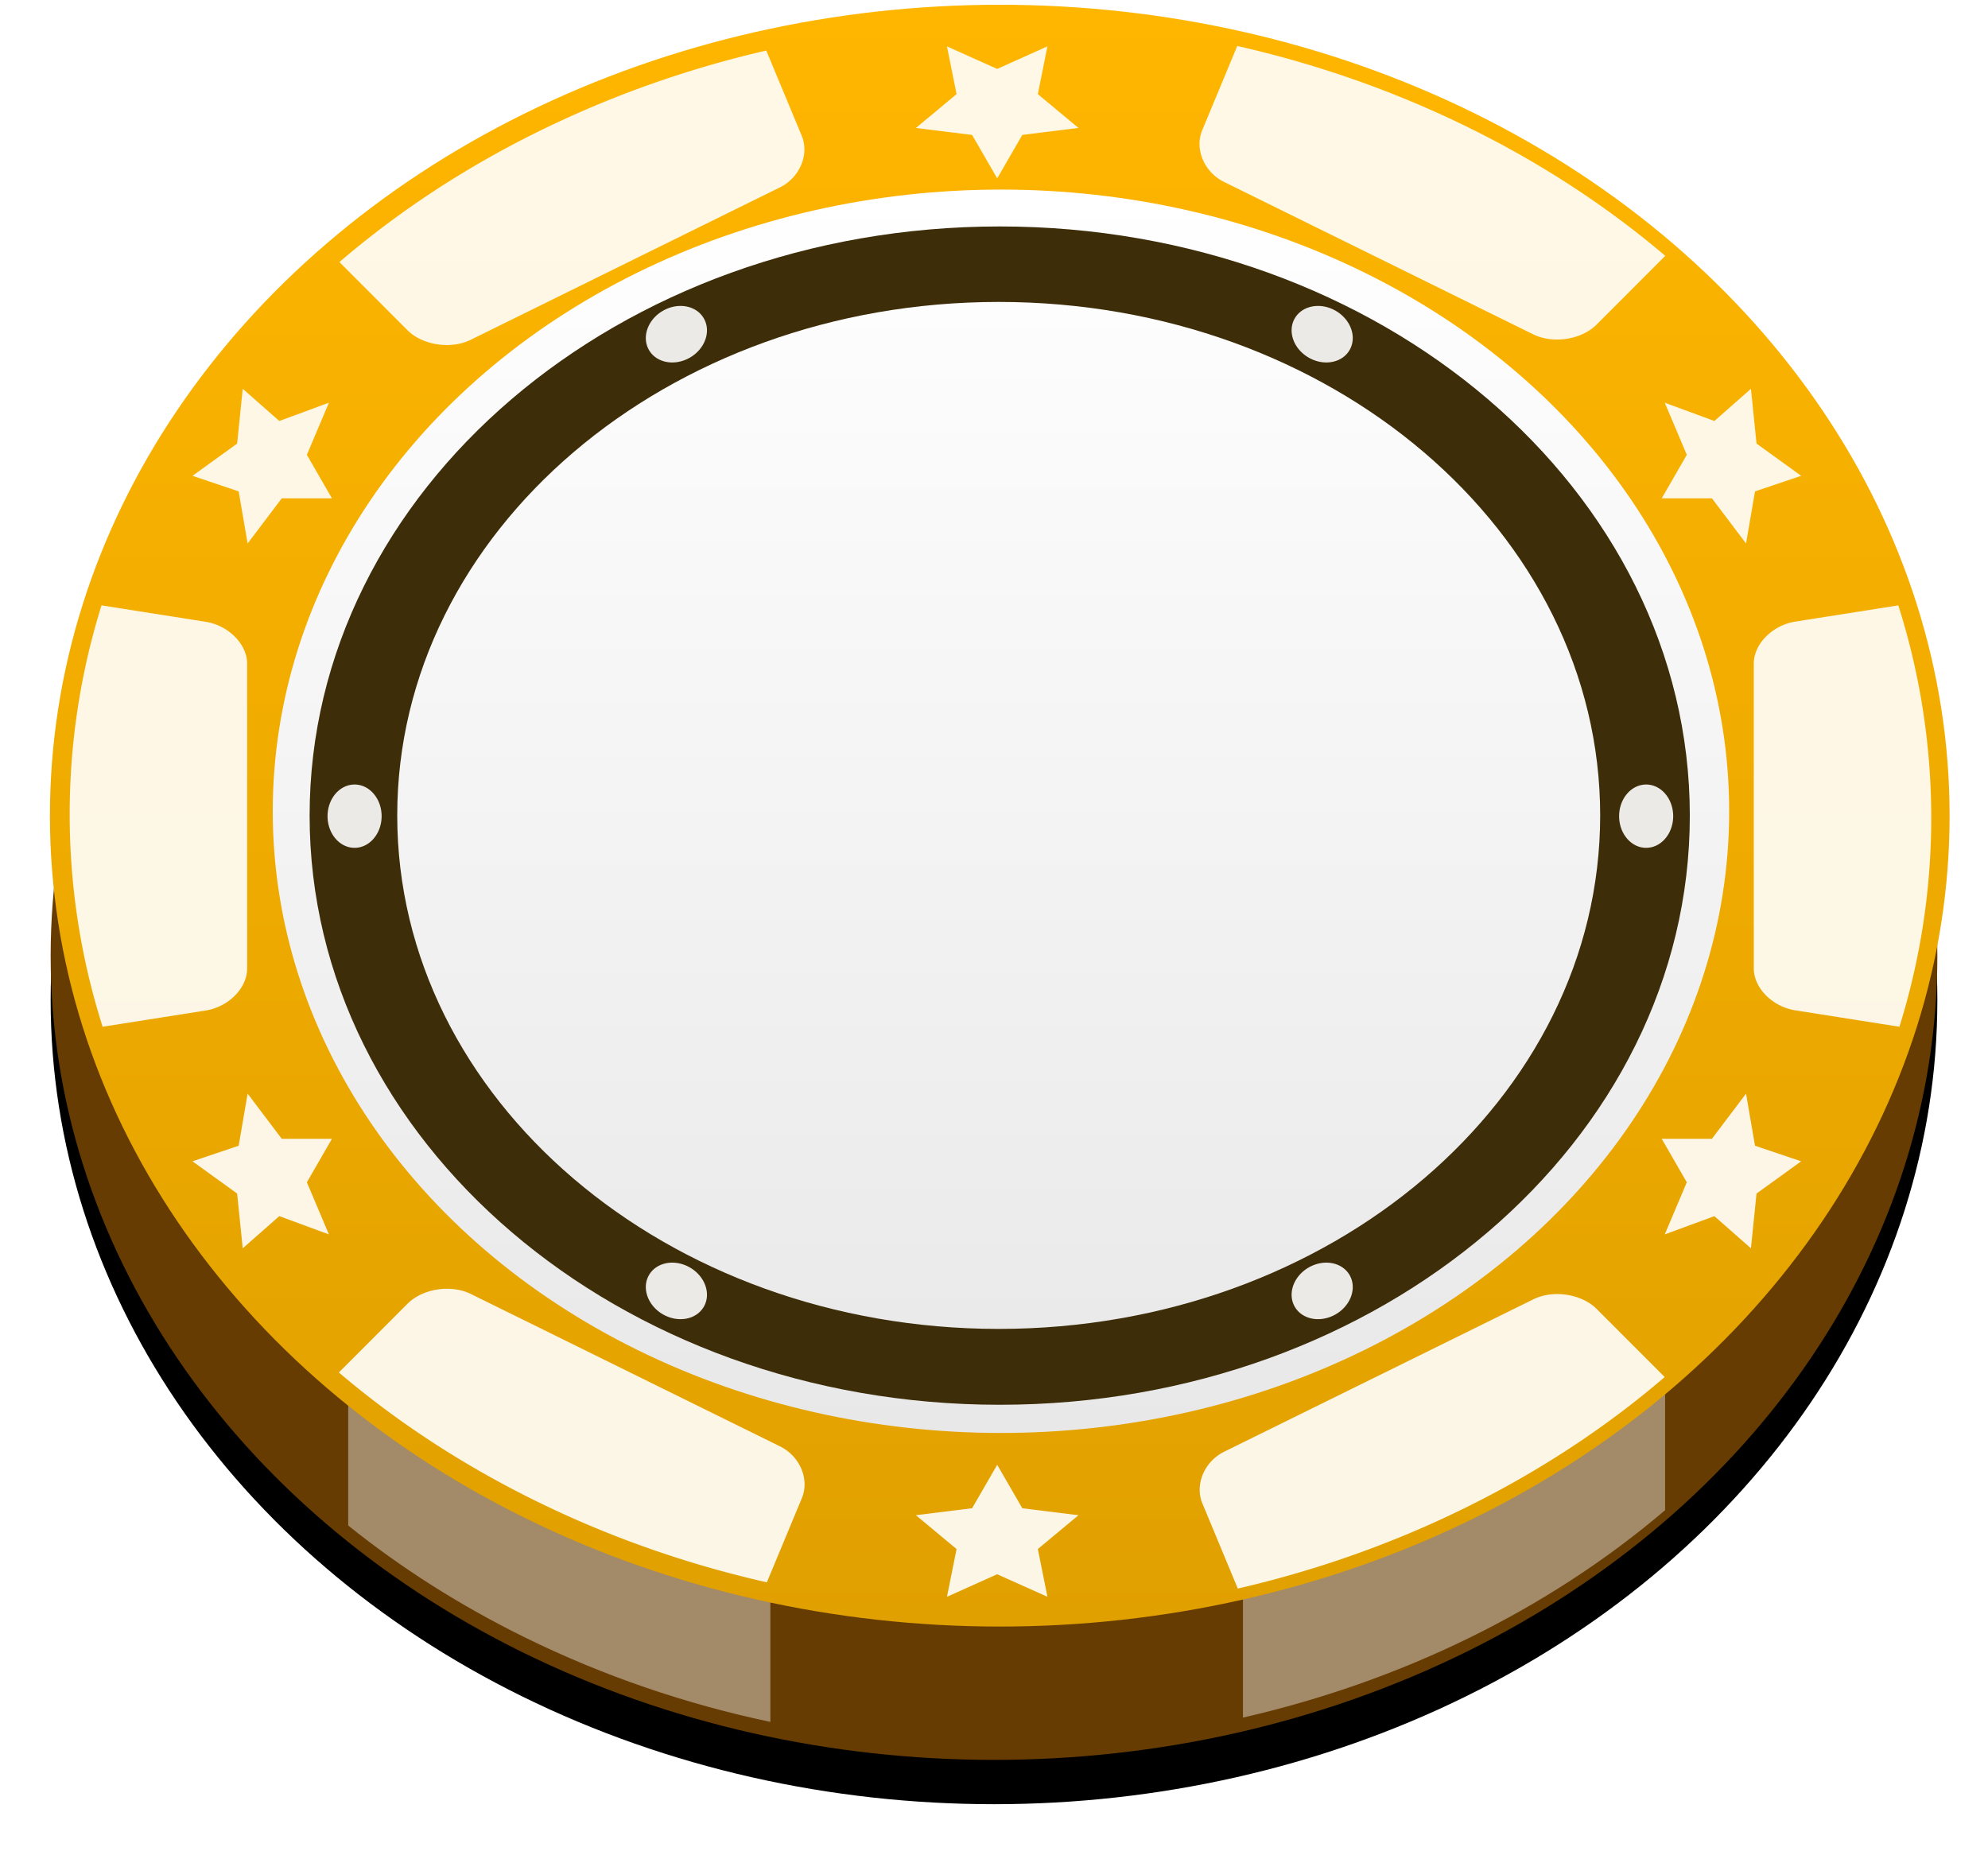 <svg width="314" height="293" xmlns="http://www.w3.org/2000/svg" xmlns:xlink="http://www.w3.org/1999/xlink"><defs><linearGradient x1="50%" y1="0%" x2="50%" y2="100%" id="c"><stop stop-color="#FFB600" offset="0%"/><stop stop-color="#E0A000" offset="100%"/></linearGradient><linearGradient x1="50%" y1="0%" x2="50%" y2="100%" id="d"><stop stop-color="#FFF" offset="0%"/><stop stop-color="#E8E8E8" offset="100%"/></linearGradient><ellipse id="b" cx="149" cy="127" rx="149" ry="127"/><filter x="-5.2%" y="-3.3%" width="110.4%" height="112.2%" filterUnits="objectBoundingBox" id="a"><feMorphology radius="1" operator="dilate" in="SourceAlpha" result="shadowSpreadOuter1"/><feOffset dy="7" in="shadowSpreadOuter1" result="shadowOffsetOuter1"/><feGaussianBlur stdDeviation="3" in="shadowOffsetOuter1" result="shadowBlurOuter1"/><feColorMatrix values="0 0 0 0 0 0 0 0 0 0 0 0 0 0 0 0 0 0 0.5 0" in="shadowBlurOuter1"/></filter></defs><g fill="none" fill-rule="evenodd"><g transform="translate(8 24)"><use fill="#000" filter="url(#a)" xlink:href="#b"/><use fill="#663C03" xlink:href="#b"/></g><path d="M263 238.555c-18.735 15.948-41.85 27.073-66.68 32.765V206H263v32.555zM55 240.98V206h66.68v66c-13.288-2.806-26.34-7.229-38.789-13.352-10.29-5.063-19.606-11.012-27.891-17.668z" fill="#FFF" opacity=".4"/><g transform="translate(7)"><ellipse fill="url(#c)" cx="150.91" cy="128.845" rx="150.025" ry="128.094"/><ellipse fill="url(#d)" cx="151.099" cy="128.152" rx="115.019" ry="98.206"/><path d="M150.903 221.905c-60.199 0-109-41.667-109-93.066 0-51.4 48.801-93.067 109-93.067s109 41.668 109 93.067c0 51.399-48.801 93.066-109 93.066zm-.16-11.983c52.466 0 95-36.316 95-81.113s-42.534-81.113-95-81.113c-52.468 0-95 36.316-95 81.113s42.532 81.113 95 81.113z" fill="#3E2D09"/><path d="M199.702 56.489c-2.392-1.38-3.375-4.155-2.196-6.197 1.18-2.042 4.073-2.578 6.465-1.197 2.391 1.38 3.374 4.155 2.195 6.197-1.178 2.042-4.073 2.578-6.464 1.197zm-102 151.126c-2.392-1.38-3.375-4.155-2.196-6.197 1.18-2.042 4.073-2.578 6.465-1.197 2.391 1.38 3.374 4.155 2.195 6.197-1.178 2.042-4.073 2.578-6.464 1.197zm151.035-78.688c0-2.762 1.911-5 4.27-5 2.357 0 4.268 2.238 4.268 5 0 2.761-1.911 5-4.269 5s-4.269-2.239-4.269-5zm-204 0c0-2.762 1.911-5 4.27-5 2.357 0 4.268 2.238 4.268 5 0 2.761-1.911 5-4.269 5s-4.269-2.239-4.269-5zm154.965 71.294c2.391-1.38 5.286-.845 6.464 1.197 1.18 2.042.196 4.817-2.195 6.197-2.392 1.38-5.286.845-6.465-1.197-1.179-2.042-.196-4.816 2.196-6.197zm-102-151.126c2.391-1.381 5.286-.845 6.464 1.197 1.18 2.042.196 4.816-2.195 6.197-2.392 1.38-5.286.845-6.465-1.197-1.179-2.042-.196-4.817 2.196-6.197zm52.804-38.209l7.935-3.562-1.515 7.545 6.42 5.342-8.872 1.101-3.968 6.864-3.967-6.864-8.872-1.1 6.42-5.343-1.516-7.545 7.935 3.562zm0 237.79l-7.935 3.561 1.516-7.544-6.42-5.343 8.872-1.1 3.967-6.865 3.968 6.864 8.871 1.101-6.42 5.343 1.516 7.544-7.935-3.562zM270.44 70.07l7.052 5.091-7.291 2.46-1.418 8.23-5.389-7.132-7.928-.004 3.96-6.868-3.482-8.234 7.837 2.889 5.776-5.085.883 8.653zM30.456 188.538l-7.052-5.092 7.291-2.46 1.418-8.23 5.389 7.133 7.928.004-3.96 6.868 3.482 8.233-7.837-2.888-5.776 5.084-.883-8.652zm239.983 0l-.883 8.652-5.776-5.084-7.837 2.888 3.483-8.233-3.96-6.868 7.927-.004 5.39-7.133 1.417 8.23 7.291 2.46-7.052 5.092zM30.456 70.07l.883-8.653 5.776 5.085 7.837-2.889-3.483 8.234 3.96 6.868-7.927.004-5.39 7.133-1.417-8.231-7.29-2.46 7.051-5.091zM188.42 7.263c12.547 2.84 24.866 7.127 36.646 12.934 11.572 5.705 21.918 12.528 30.957 20.216L245.17 51.278c-2.39 2.392-6.868 3.078-10.004 1.533l-48.833-24.073c-3.136-1.546-4.68-5.2-3.448-8.164l5.534-13.31zm-74.297 242.69c-12.547-2.84-24.866-7.127-36.646-12.934-11.572-5.705-21.918-12.528-30.957-20.216l10.852-10.865c2.39-2.392 6.868-3.078 10.004-1.533l48.834 24.073c3.136 1.546 4.68 5.201 3.447 8.164l-5.534 13.31zm178.71-154.325a110.717 110.717 0 015.203 33.564c0 11.41-1.747 22.47-5.026 32.999l-16.446-2.592c-3.621-.57-6.557-3.54-6.557-6.631v-48.145c0-3.092 2.936-6.061 6.557-6.632l16.268-2.563zM9.21 162.19a110.717 110.717 0 01-5.204-33.565c0-11.409 1.748-22.47 5.026-32.998l16.446 2.591c3.622.571 6.557 3.54 6.557 6.632v48.145c0 3.092-2.935 6.06-6.557 6.631L9.21 162.191zm246.723 55.334c-9.154 7.858-19.662 14.823-31.442 20.63-11.573 5.705-23.665 9.944-35.983 12.783l-5.595-13.456c-1.232-2.963.312-6.618 3.448-8.164l48.833-24.073c3.136-1.546 7.615-.86 10.005 1.533l10.734 10.747zM46.608 41.398c9.154-7.857 19.662-14.823 31.442-20.63 11.573-5.704 23.666-9.943 35.983-12.783l5.595 13.457c1.232 2.963-.312 6.618-3.448 8.164L67.347 53.678c-3.136 1.546-7.615.86-10.005-1.532L46.608 41.398z" fill="#FFF" opacity=".9"/></g></g></svg>